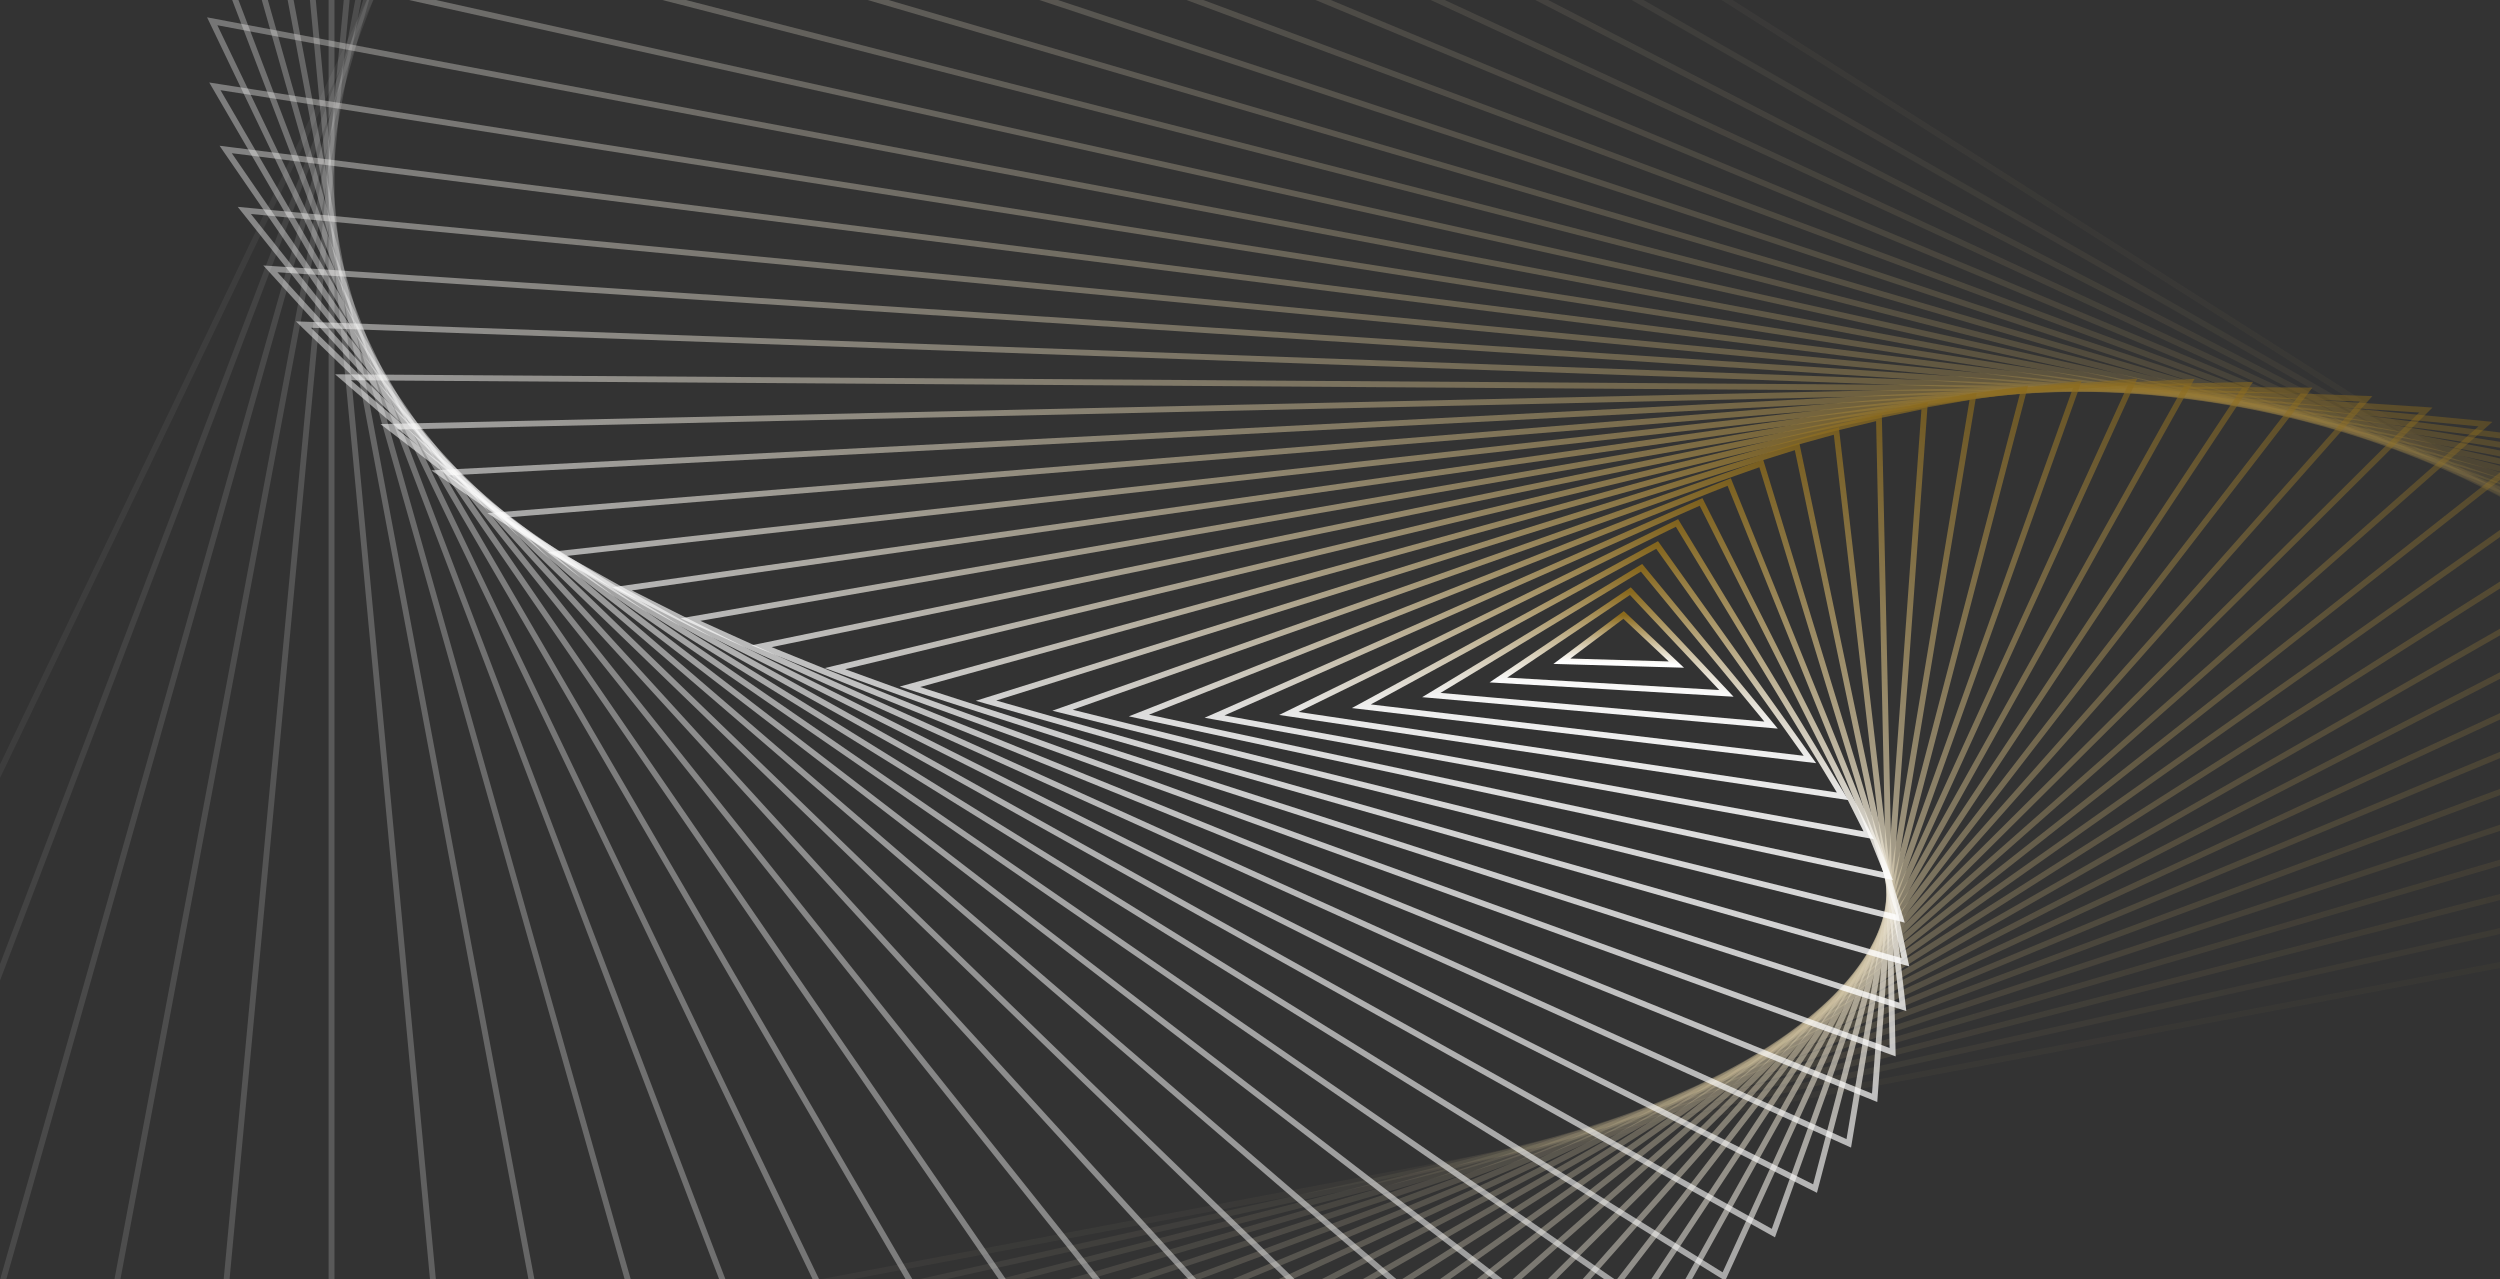 <svg width="1067" height="546" viewBox="0 0 1067 546" fill="none" xmlns="http://www.w3.org/2000/svg">
<rect x="0" y="0" width="1067" height="546" fill="#333333" stroke="none"/>
<g clip-path="url(#clip0_9_7242)">
<path opacity="0.05" d="M1312.36 365.514L293.27 -282L-150 641.75L1312.36 365.514Z" stroke="url(#paint0_linear_9_7242)" stroke-width="2.5"/>
<path opacity="0.08" d="M1302.27 345.127L254.69 -254.094L-91.219 654.618L1302.27 345.127Z" stroke="url(#paint1_linear_9_7242)" stroke-width="2.5"/>
<path opacity="0.11" d="M1290.09 325.59L220.211 -225.495L-32.399 665.093L1290.09 325.59Z" stroke="url(#paint2_linear_9_7242)" stroke-width="2.5"/>
<path opacity="0.13" d="M1275.98 306.968L189.856 -196.366L26.179 673.209L1275.98 306.968Z" stroke="url(#paint3_linear_9_7242)" stroke-width="2.5"/>
<path opacity="0.16" d="M1260.07 289.318L163.626 -166.87L84.236 679.011L1260.07 289.318Z" stroke="url(#paint4_linear_9_7242)" stroke-width="2.5"/>
<path opacity="0.19" d="M1242.5 272.694L141.502 -137.164V682.553L1242.5 272.694Z" stroke="url(#paint5_linear_9_7242)" stroke-width="2.5"/>
<path opacity="0.22" d="M1223.42 257.143L123.445 -107.408L197.714 683.9L1223.42 257.143Z" stroke="url(#paint6_linear_9_7242)" stroke-width="2.5"/>
<path opacity="0.25" d="M1202.98 242.705L109.406 -77.755L252.624 683.123L1202.98 242.705Z" stroke="url(#paint7_linear_9_7242)" stroke-width="2.5"/>
<path opacity="0.27" d="M1181.35 229.416L99.311 -48.358L305.992 680.304L1181.35 229.416Z" stroke="url(#paint8_linear_9_7242)" stroke-width="2.5"/>
<path opacity="0.3" d="M1158.67 217.305L93.067 -19.365L357.586 675.533L1158.67 217.305Z" stroke="url(#paint9_linear_9_7242)" stroke-width="2.5"/>
<path opacity="0.33" d="M1135.12 206.395L90.571 9.083L407.192 668.905L1135.12 206.395Z" stroke="url(#paint10_linear_9_7242)" stroke-width="2.5"/>
<path opacity="0.36" d="M1110.84 196.703L91.7 36.847L454.609 660.525L1110.84 196.703Z" stroke="url(#paint11_linear_9_7242)" stroke-width="2.5"/>
<path opacity="0.39" d="M1086.02 188.238L96.319 63.796L499.649 650.505L1086.02 188.238Z" stroke="url(#paint12_linear_9_7242)" stroke-width="2.5"/>
<path opacity="0.41" d="M1060.8 181.007L104.27 89.804L542.135 638.96L1060.8 181.007Z" stroke="url(#paint13_linear_9_7242)" stroke-width="2.5"/>
<path opacity="0.44" d="M1035.35 175.007L115.39 114.752L581.91 626.013L1035.35 175.007Z" stroke="url(#paint14_linear_9_7242)" stroke-width="2.5"/>
<path opacity="0.47" d="M1009.83 170.23L129.502 138.527L618.835 611.791L1009.83 170.23Z" stroke="url(#paint15_linear_9_7242)" stroke-width="2.5"/>
<path opacity="0.5" d="M984.402 166.663L146.414 161.027L652.782 596.426L984.402 166.663Z" stroke="url(#paint16_linear_9_7242)" stroke-width="2.5"/>
<path opacity="0.53" d="M959.218 164.286L165.922 182.154L683.642 580.053L959.218 164.286Z" stroke="url(#paint17_linear_9_7242)" stroke-width="2.5"/>
<path opacity="0.55" d="M934.431 163.073L187.815 201.821L711.325 562.81L934.431 163.073Z" stroke="url(#paint18_linear_9_7242)" stroke-width="2.5"/>
<path opacity="0.58" d="M910.188 162.995L211.872 219.949L735.756 544.839L910.188 162.995Z" stroke="url(#paint19_linear_9_7242)" stroke-width="2.5"/>
<path opacity="0.61" d="M886.631 164.014L237.861 236.468L756.877 526.282L886.631 164.014Z" stroke="url(#paint20_linear_9_7242)" stroke-width="2.5"/>
<path opacity="0.64" d="M863.9 166.09L265.55 251.316L774.653 507.282L863.9 166.09Z" stroke="url(#paint21_linear_9_7242)" stroke-width="2.5"/>
<path opacity="0.66" d="M842.123 169.176L294.691 264.443L789.059 487.984L842.123 169.176Z" stroke="url(#paint22_linear_9_7242)" stroke-width="2.5"/>
<path opacity="0.69" d="M821.429 173.22L325.042 275.806L800.096 468.533L821.429 173.22Z" stroke="url(#paint23_linear_9_7242)" stroke-width="2.5"/>
<path opacity="0.72" d="M801.936 178.167L356.351 285.373L807.779 449.071L801.936 178.167Z" stroke="url(#paint24_linear_9_7242)" stroke-width="2.5"/>
<path opacity="0.75" d="M783.75 183.957L388.364 293.122L812.138 429.741L783.75 183.957Z" stroke="url(#paint25_linear_9_7242)" stroke-width="2.5"/>
<path opacity="0.78" d="M766.977 190.528L420.825 299.04L813.223 410.683L766.977 190.528Z" stroke="url(#paint26_linear_9_7242)" stroke-width="2.5"/>
<path opacity="0.8" d="M751.709 197.81L453.481 303.125L811.103 392.034L751.709 197.81Z" stroke="url(#paint27_linear_9_7242)" stroke-width="2.5"/>
<path opacity="0.83" d="M738.033 205.733L486.077 305.384L805.859 373.928L738.033 205.733Z" stroke="url(#paint28_linear_9_7242)" stroke-width="2.5"/>
<path opacity="0.86" d="M726.023 214.225L518.363 305.834L797.593 356.495L726.023 214.225Z" stroke="url(#paint29_linear_9_7242)" stroke-width="2.5"/>
<path opacity="0.89" d="M715.747 223.208L550.089 304.501L786.418 339.861L715.747 223.208Z" stroke="url(#paint30_linear_9_7242)" stroke-width="2.5"/>
<path opacity="0.92" d="M707.261 232.604L581.012 301.423L772.468 324.147L707.261 232.604Z" stroke="url(#paint31_linear_9_7242)" stroke-width="2.5"/>
<path opacity="0.94" d="M700.612 242.334L610.893 296.644L755.885 309.467L700.612 242.334Z" stroke="url(#paint32_linear_9_7242)" stroke-width="2.5"/>
<path opacity="0.97" d="M695.837 252.314L639.499 290.219L736.83 295.931L695.837 252.314Z" stroke="url(#paint33_linear_9_7242)" stroke-width="2.5"/>
<path d="M692.96 262.462L666.607 282.212L715.473 283.642L692.96 262.462Z" stroke="url(#paint34_linear_9_7242)" stroke-width="2.5"/>
</g>
<defs>
<linearGradient id="paint0_linear_9_7242" x1="1312.36" y1="365.514" x2="231.451" y2="-153.173" gradientUnits="userSpaceOnUse">
<stop stop-color="#8B6A1C"/>
<stop offset="1" stop-color="white"/>
</linearGradient>
<linearGradient id="paint1_linear_9_7242" x1="1302.27" y1="345.127" x2="188.044" y2="-79.012" gradientUnits="userSpaceOnUse">
<stop stop-color="#8B6A1C"/>
<stop offset="1" stop-color="white"/>
</linearGradient>
<linearGradient id="paint2_linear_9_7242" x1="1290.09" y1="325.59" x2="155.205" y2="3.686" gradientUnits="userSpaceOnUse">
<stop stop-color="#8B6A1C"/>
<stop offset="1" stop-color="white"/>
</linearGradient>
<linearGradient id="paint3_linear_9_7242" x1="1275.98" y1="306.968" x2="135.521" y2="92.303" gradientUnits="userSpaceOnUse">
<stop stop-color="#8B6A1C"/>
<stop offset="1" stop-color="white"/>
</linearGradient>
<linearGradient id="paint4_linear_9_7242" x1="1260.07" y1="289.318" x2="130.758" y2="183.327" gradientUnits="userSpaceOnUse">
<stop stop-color="#8B6A1C"/>
<stop offset="1" stop-color="white"/>
</linearGradient>
<linearGradient id="paint5_linear_9_7242" x1="1242.5" y1="272.694" x2="141.502" y2="272.694" gradientUnits="userSpaceOnUse">
<stop stop-color="#8B6A1C"/>
<stop offset="1" stop-color="white"/>
</linearGradient>
<linearGradient id="paint6_linear_9_7242" x1="1223.42" y1="257.143" x2="166.966" y2="356.296" gradientUnits="userSpaceOnUse">
<stop stop-color="#8B6A1C"/>
<stop offset="1" stop-color="white"/>
</linearGradient>
<linearGradient id="paint7_linear_9_7242" x1="1202.98" y1="242.705" x2="205.08" y2="430.537" gradientUnits="userSpaceOnUse">
<stop stop-color="#8B6A1C"/>
<stop offset="1" stop-color="white"/>
</linearGradient>
<linearGradient id="paint8_linear_9_7242" x1="1181.35" y1="229.416" x2="252.805" y2="492.793" gradientUnits="userSpaceOnUse">
<stop stop-color="#8B6A1C"/>
<stop offset="1" stop-color="white"/>
</linearGradient>
<linearGradient id="paint9_linear_9_7242" x1="1158.67" y1="217.305" x2="306.621" y2="541.647" gradientUnits="userSpaceOnUse">
<stop stop-color="#8B6A1C"/>
<stop offset="1" stop-color="white"/>
</linearGradient>
<linearGradient id="paint10_linear_9_7242" x1="1135.12" y1="206.395" x2="363.036" y2="576.885" gradientUnits="userSpaceOnUse">
<stop stop-color="#8B6A1C"/>
<stop offset="1" stop-color="white"/>
</linearGradient>
<linearGradient id="paint11_linear_9_7242" x1="1110.84" y1="196.702" x2="418.977" y2="599.29" gradientUnits="userSpaceOnUse">
<stop stop-color="#8B6A1C"/>
<stop offset="1" stop-color="white"/>
</linearGradient>
<linearGradient id="paint12_linear_9_7242" x1="1086.02" y1="188.238" x2="472.027" y2="610.324" gradientUnits="userSpaceOnUse">
<stop stop-color="#8B6A1C"/>
<stop offset="1" stop-color="white"/>
</linearGradient>
<linearGradient id="paint13_linear_9_7242" x1="1060.8" y1="181.007" x2="520.492" y2="611.816" gradientUnits="userSpaceOnUse">
<stop stop-color="#8B6A1C"/>
<stop offset="1" stop-color="white"/>
</linearGradient>
<linearGradient id="paint14_linear_9_7242" x1="1035.35" y1="175.007" x2="563.363" y2="605.687" gradientUnits="userSpaceOnUse">
<stop stop-color="#8B6A1C"/>
<stop offset="1" stop-color="white"/>
</linearGradient>
<linearGradient id="paint15_linear_9_7242" x1="1009.83" y1="170.23" x2="600.2" y2="593.768" gradientUnits="userSpaceOnUse">
<stop stop-color="#8B6A1C"/>
<stop offset="1" stop-color="white"/>
</linearGradient>
<linearGradient id="paint16_linear_9_7242" x1="984.402" y1="166.663" x2="630.986" y2="577.685" gradientUnits="userSpaceOnUse">
<stop stop-color="#8B6A1C"/>
<stop offset="1" stop-color="white"/>
</linearGradient>
<linearGradient id="paint17_linear_9_7242" x1="959.218" y1="164.286" x2="656.002" y2="558.81" gradientUnits="userSpaceOnUse">
<stop stop-color="#8B6A1C"/>
<stop offset="1" stop-color="white"/>
</linearGradient>
<linearGradient id="paint18_linear_9_7242" x1="934.431" y1="163.073" x2="675.72" y2="538.259" gradientUnits="userSpaceOnUse">
<stop stop-color="#8B6A1C"/>
<stop offset="1" stop-color="white"/>
</linearGradient>
<linearGradient id="paint19_linear_9_7242" x1="910.188" y1="162.995" x2="690.71" y2="516.903" gradientUnits="userSpaceOnUse">
<stop stop-color="#8B6A1C"/>
<stop offset="1" stop-color="white"/>
</linearGradient>
<linearGradient id="paint20_linear_9_7242" x1="886.631" y1="164.014" x2="701.584" y2="495.407" gradientUnits="userSpaceOnUse">
<stop stop-color="#8B6A1C"/>
<stop offset="1" stop-color="white"/>
</linearGradient>
<linearGradient id="paint21_linear_9_7242" x1="863.9" y1="166.09" x2="708.962" y2="474.254" gradientUnits="userSpaceOnUse">
<stop stop-color="#8B6A1C"/>
<stop offset="1" stop-color="white"/>
</linearGradient>
<linearGradient id="paint22_linear_9_7242" x1="842.123" y1="169.176" x2="713.429" y2="453.786" gradientUnits="userSpaceOnUse">
<stop stop-color="#8B6A1C"/>
<stop offset="1" stop-color="white"/>
</linearGradient>
<linearGradient id="paint23_linear_9_7242" x1="821.429" y1="173.22" x2="715.539" y2="434.229" gradientUnits="userSpaceOnUse">
<stop stop-color="#8B6A1C"/>
<stop offset="1" stop-color="white"/>
</linearGradient>
<linearGradient id="paint24_linear_9_7242" x1="801.936" y1="178.167" x2="715.795" y2="415.716" gradientUnits="userSpaceOnUse">
<stop stop-color="#8B6A1C"/>
<stop offset="1" stop-color="white"/>
</linearGradient>
<linearGradient id="paint25_linear_9_7242" x1="783.751" y1="183.957" x2="714.646" y2="398.311" gradientUnits="userSpaceOnUse">
<stop stop-color="#8B6A1C"/>
<stop offset="1" stop-color="white"/>
</linearGradient>
<linearGradient id="paint26_linear_9_7242" x1="766.977" y1="190.528" x2="712.493" y2="382.024" gradientUnits="userSpaceOnUse">
<stop stop-color="#8B6A1C"/>
<stop offset="1" stop-color="white"/>
</linearGradient>
<linearGradient id="paint27_linear_9_7242" x1="751.709" y1="197.81" x2="709.691" y2="366.822" gradientUnits="userSpaceOnUse">
<stop stop-color="#8B6A1C"/>
<stop offset="1" stop-color="white"/>
</linearGradient>
<linearGradient id="paint28_linear_9_7242" x1="738.033" y1="205.733" x2="706.544" y2="352.64" gradientUnits="userSpaceOnUse">
<stop stop-color="#8B6A1C"/>
<stop offset="1" stop-color="white"/>
</linearGradient>
<linearGradient id="paint29_linear_9_7242" x1="726.023" y1="214.225" x2="703.314" y2="339.39" gradientUnits="userSpaceOnUse">
<stop stop-color="#8B6A1C"/>
<stop offset="1" stop-color="white"/>
</linearGradient>
<linearGradient id="paint30_linear_9_7242" x1="715.747" y1="223.208" x2="700.223" y2="326.964" gradientUnits="userSpaceOnUse">
<stop stop-color="#8B6A1C"/>
<stop offset="1" stop-color="white"/>
</linearGradient>
<linearGradient id="paint31_linear_9_7242" x1="707.261" y1="232.604" x2="697.453" y2="315.243" gradientUnits="userSpaceOnUse">
<stop stop-color="#8B6A1C"/>
<stop offset="1" stop-color="white"/>
</linearGradient>
<linearGradient id="paint32_linear_9_7242" x1="700.612" y1="242.334" x2="695.15" y2="304.096" gradientUnits="userSpaceOnUse">
<stop stop-color="#8B6A1C"/>
<stop offset="1" stop-color="white"/>
</linearGradient>
<linearGradient id="paint33_linear_9_7242" x1="695.837" y1="252.314" x2="693.427" y2="293.384" gradientUnits="userSpaceOnUse">
<stop stop-color="#8B6A1C"/>
<stop offset="1" stop-color="white"/>
</linearGradient>
<linearGradient id="paint34_linear_9_7242" x1="692.96" y1="262.462" x2="692.36" y2="282.966" gradientUnits="userSpaceOnUse">
<stop stop-color="#8B6A1C"/>
<stop offset="1" stop-color="white"/>
</linearGradient>
<clipPath id="clip0_9_7242">
<rect width="1067" height="546" fill="white"/>
</clipPath>
</defs>
</svg>
